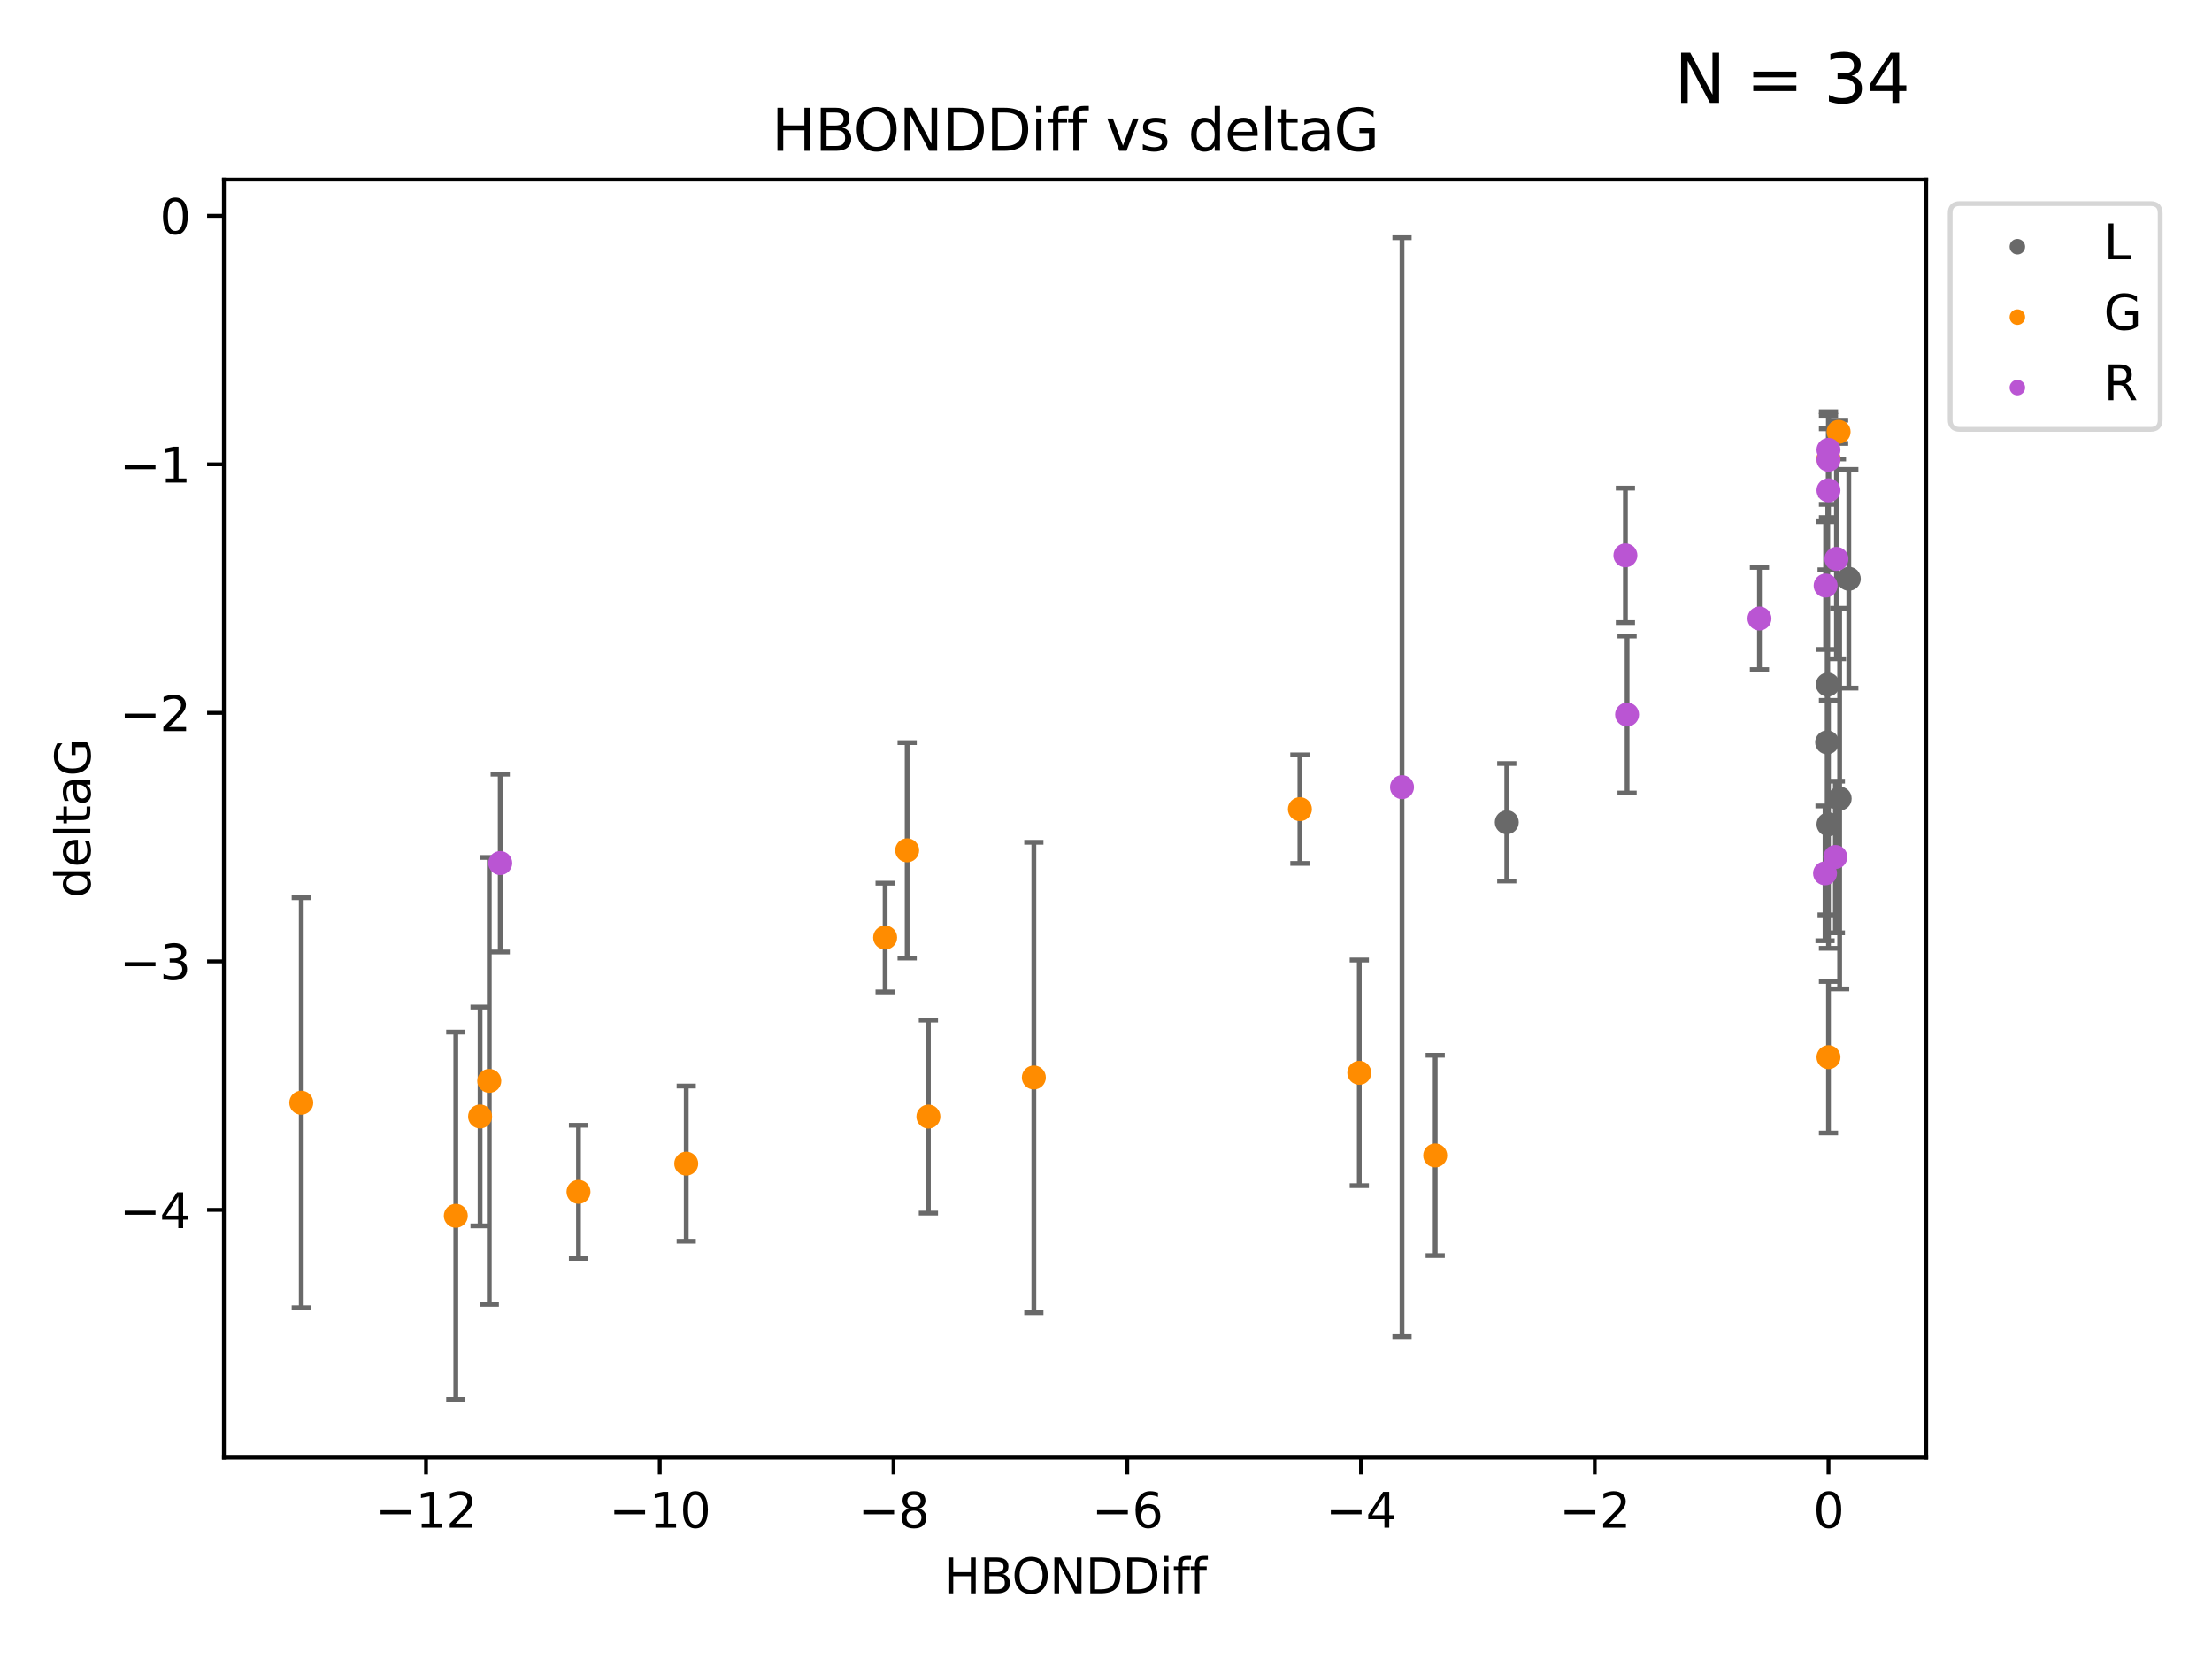 <?xml version="1.0" encoding="utf-8" standalone="no"?>
<!DOCTYPE svg PUBLIC "-//W3C//DTD SVG 1.1//EN"
  "http://www.w3.org/Graphics/SVG/1.1/DTD/svg11.dtd">
<svg xmlns:xlink="http://www.w3.org/1999/xlink" width="460.8pt" height="345.6pt" viewBox="0 0 460.8 345.6" xmlns="http://www.w3.org/2000/svg" version="1.1">
 <defs>
  <style type="text/css">*{stroke-linejoin: round; stroke-linecap: butt}</style>
 </defs>
 <g id="figure_1">
  <g id="patch_1">
   <path d="M 0 345.6 
L 460.8 345.6 
L 460.8 0 
L 0 0 
z
" style="fill: #ffffff"/>
  </g>
  <g id="axes_1">
   <g id="patch_2">
    <path d="M 46.64 303.64 
L 401.26 303.64 
L 401.26 37.411 
L 46.64 37.411 
z
" style="fill: #ffffff"/>
   </g>
   <g id="PathCollection_1">
    <defs>
     <path id="ma790dfc571" d="M 0 1.118 
C 0.297 1.118 0.581 1 0.791 0.791 
C 1 0.581 1.118 0.297 1.118 0 
C 1.118 -0.297 1 -0.581 0.791 -0.791 
C 0.581 -1 0.297 -1.118 0 -1.118 
C -0.297 -1.118 -0.581 -1 -0.791 -0.791 
C -1 -0.581 -1.118 -0.297 -1.118 0 
C -1.118 0.297 -1 0.581 -0.791 0.791 
C -0.581 1 -0.297 1.118 0 1.118 
z
" style="stroke: #696969"/>
    </defs>
    <g clip-path="url(#pe484b7ac40)">
     <use xlink:href="#ma790dfc571" x="313.89" y="171.295" style="fill: #696969; stroke: #696969"/>
     <use xlink:href="#ma790dfc571" x="383.235" y="166.355" style="fill: #696969; stroke: #696969"/>
     <use xlink:href="#ma790dfc571" x="380.627" y="154.643" style="fill: #696969; stroke: #696969"/>
     <use xlink:href="#ma790dfc571" x="385.141" y="120.568" style="fill: #696969; stroke: #696969"/>
     <use xlink:href="#ma790dfc571" x="380.907" y="171.721" style="fill: #696969; stroke: #696969"/>
     <use xlink:href="#ma790dfc571" x="380.756" y="142.601" style="fill: #696969; stroke: #696969"/>
    </g>
   </g>
   <g id="PathCollection_2">
    <defs>
     <path id="m0f2e7faecf" d="M 0 1.118 
C 0.297 1.118 0.581 1 0.791 0.791 
C 1 0.581 1.118 0.297 1.118 0 
C 1.118 -0.297 1 -0.581 0.791 -0.791 
C 0.581 -1 0.297 -1.118 0 -1.118 
C -0.297 -1.118 -0.581 -1 -0.791 -0.791 
C -1 -0.581 -1.118 -0.297 -1.118 0 
C -1.118 0.297 -1 0.581 -0.791 0.791 
C -0.581 1 -0.297 1.118 0 1.118 
z
" style="stroke: #ff8c00"/>
    </defs>
    <g clip-path="url(#pe484b7ac40)">
     <use xlink:href="#m0f2e7faecf" x="142.955" y="242.408" style="fill: #ff8c00; stroke: #ff8c00"/>
     <use xlink:href="#m0f2e7faecf" x="94.953" y="253.277" style="fill: #ff8c00; stroke: #ff8c00"/>
     <use xlink:href="#m0f2e7faecf" x="62.759" y="229.715" style="fill: #ff8c00; stroke: #ff8c00"/>
     <use xlink:href="#m0f2e7faecf" x="100.01" y="232.582" style="fill: #ff8c00; stroke: #ff8c00"/>
     <use xlink:href="#m0f2e7faecf" x="120.509" y="248.286" style="fill: #ff8c00; stroke: #ff8c00"/>
     <use xlink:href="#m0f2e7faecf" x="184.388" y="195.305" style="fill: #ff8c00; stroke: #ff8c00"/>
     <use xlink:href="#m0f2e7faecf" x="193.401" y="232.601" style="fill: #ff8c00; stroke: #ff8c00"/>
     <use xlink:href="#m0f2e7faecf" x="188.977" y="177.138" style="fill: #ff8c00; stroke: #ff8c00"/>
     <use xlink:href="#m0f2e7faecf" x="270.792" y="168.563" style="fill: #ff8c00; stroke: #ff8c00"/>
     <use xlink:href="#m0f2e7faecf" x="101.926" y="225.172" style="fill: #ff8c00; stroke: #ff8c00"/>
     <use xlink:href="#m0f2e7faecf" x="215.369" y="224.464" style="fill: #ff8c00; stroke: #ff8c00"/>
     <use xlink:href="#m0f2e7faecf" x="283.167" y="223.491" style="fill: #ff8c00; stroke: #ff8c00"/>
     <use xlink:href="#m0f2e7faecf" x="298.978" y="240.702" style="fill: #ff8c00; stroke: #ff8c00"/>
     <use xlink:href="#m0f2e7faecf" x="383.015" y="89.954" style="fill: #ff8c00; stroke: #ff8c00"/>
     <use xlink:href="#m0f2e7faecf" x="380.907" y="220.235" style="fill: #ff8c00; stroke: #ff8c00"/>
     <use xlink:href="#m0f2e7faecf" x="380.907" y="95.543" style="fill: #ff8c00; stroke: #ff8c00"/>
    </g>
   </g>
   <g id="PathCollection_3">
    <defs>
     <path id="m18fa4ec352" d="M 0 1.118 
C 0.297 1.118 0.581 1 0.791 0.791 
C 1 0.581 1.118 0.297 1.118 0 
C 1.118 -0.297 1 -0.581 0.791 -0.791 
C 0.581 -1 0.297 -1.118 0 -1.118 
C -0.297 -1.118 -0.581 -1 -0.791 -0.791 
C -1 -0.581 -1.118 -0.297 -1.118 0 
C -1.118 0.297 -1 0.581 -0.791 0.791 
C -0.581 1 -0.297 1.118 0 1.118 
z
" style="stroke: #ba55d3"/>
    </defs>
    <g clip-path="url(#pe484b7ac40)">
     <use xlink:href="#m18fa4ec352" x="104.207" y="179.791" style="fill: #ba55d3; stroke: #ba55d3"/>
     <use xlink:href="#m18fa4ec352" x="292.064" y="163.978" style="fill: #ba55d3; stroke: #ba55d3"/>
     <use xlink:href="#m18fa4ec352" x="366.528" y="128.839" style="fill: #ba55d3; stroke: #ba55d3"/>
     <use xlink:href="#m18fa4ec352" x="382.565" y="116.425" style="fill: #ba55d3; stroke: #ba55d3"/>
     <use xlink:href="#m18fa4ec352" x="380.311" y="121.982" style="fill: #ba55d3; stroke: #ba55d3"/>
     <use xlink:href="#m18fa4ec352" x="338.6" y="115.69" style="fill: #ba55d3; stroke: #ba55d3"/>
     <use xlink:href="#m18fa4ec352" x="382.339" y="178.529" style="fill: #ba55d3; stroke: #ba55d3"/>
     <use xlink:href="#m18fa4ec352" x="380.907" y="102.146" style="fill: #ba55d3; stroke: #ba55d3"/>
     <use xlink:href="#m18fa4ec352" x="380.907" y="95.785" style="fill: #ba55d3; stroke: #ba55d3"/>
     <use xlink:href="#m18fa4ec352" x="338.95" y="148.851" style="fill: #ba55d3; stroke: #ba55d3"/>
     <use xlink:href="#m18fa4ec352" x="380.189" y="181.934" style="fill: #ba55d3; stroke: #ba55d3"/>
     <use xlink:href="#m18fa4ec352" x="380.907" y="93.721" style="fill: #ba55d3; stroke: #ba55d3"/>
    </g>
   </g>
   <g id="matplotlib.axis_1">
    <g id="xtick_1">
     <g id="line2d_1">
      <defs>
       <path id="me1445db14c" d="M 0 0 
L 0 3.5 
" style="stroke: #000000; stroke-width: 0.8"/>
      </defs>
      <g>
       <use xlink:href="#me1445db14c" x="88.747" y="303.64" style="stroke: #000000; stroke-width: 0.8"/>
      </g>
     </g>
     <g id="text_1">
      <!-- −12 -->
      <g transform="translate(78.194 318.238)scale(0.1 -0.1)">
       <defs>
        <path id="DejaVuSans-2212" d="M 678 2272 
L 4684 2272 
L 4684 1741 
L 678 1741 
L 678 2272 
z
" transform="scale(0.016)"/>
        <path id="DejaVuSans-31" d="M 794 531 
L 1825 531 
L 1825 4091 
L 703 3866 
L 703 4441 
L 1819 4666 
L 2450 4666 
L 2450 531 
L 3481 531 
L 3481 0 
L 794 0 
L 794 531 
z
" transform="scale(0.016)"/>
        <path id="DejaVuSans-32" d="M 1228 531 
L 3431 531 
L 3431 0 
L 469 0 
L 469 531 
Q 828 903 1448 1529 
Q 2069 2156 2228 2338 
Q 2531 2678 2651 2914 
Q 2772 3150 2772 3378 
Q 2772 3750 2511 3984 
Q 2250 4219 1831 4219 
Q 1534 4219 1204 4116 
Q 875 4013 500 3803 
L 500 4441 
Q 881 4594 1212 4672 
Q 1544 4750 1819 4750 
Q 2544 4750 2975 4387 
Q 3406 4025 3406 3419 
Q 3406 3131 3298 2873 
Q 3191 2616 2906 2266 
Q 2828 2175 2409 1742 
Q 1991 1309 1228 531 
z
" transform="scale(0.016)"/>
       </defs>
       <use xlink:href="#DejaVuSans-2212"/>
       <use xlink:href="#DejaVuSans-31" x="83.789"/>
       <use xlink:href="#DejaVuSans-32" x="147.412"/>
      </g>
     </g>
    </g>
    <g id="xtick_2">
     <g id="line2d_2">
      <g>
       <use xlink:href="#me1445db14c" x="137.44" y="303.64" style="stroke: #000000; stroke-width: 0.8"/>
      </g>
     </g>
     <g id="text_2">
      <!-- −10 -->
      <g transform="translate(126.888 318.238)scale(0.1 -0.1)">
       <defs>
        <path id="DejaVuSans-30" d="M 2034 4250 
Q 1547 4250 1301 3770 
Q 1056 3291 1056 2328 
Q 1056 1369 1301 889 
Q 1547 409 2034 409 
Q 2525 409 2770 889 
Q 3016 1369 3016 2328 
Q 3016 3291 2770 3770 
Q 2525 4250 2034 4250 
z
M 2034 4750 
Q 2819 4750 3233 4129 
Q 3647 3509 3647 2328 
Q 3647 1150 3233 529 
Q 2819 -91 2034 -91 
Q 1250 -91 836 529 
Q 422 1150 422 2328 
Q 422 3509 836 4129 
Q 1250 4750 2034 4750 
z
" transform="scale(0.016)"/>
       </defs>
       <use xlink:href="#DejaVuSans-2212"/>
       <use xlink:href="#DejaVuSans-31" x="83.789"/>
       <use xlink:href="#DejaVuSans-30" x="147.412"/>
      </g>
     </g>
    </g>
    <g id="xtick_3">
     <g id="line2d_3">
      <g>
       <use xlink:href="#me1445db14c" x="186.134" y="303.64" style="stroke: #000000; stroke-width: 0.8"/>
      </g>
     </g>
     <g id="text_3">
      <!-- −8 -->
      <g transform="translate(178.762 318.238)scale(0.1 -0.1)">
       <defs>
        <path id="DejaVuSans-38" d="M 2034 2216 
Q 1584 2216 1326 1975 
Q 1069 1734 1069 1313 
Q 1069 891 1326 650 
Q 1584 409 2034 409 
Q 2484 409 2743 651 
Q 3003 894 3003 1313 
Q 3003 1734 2745 1975 
Q 2488 2216 2034 2216 
z
M 1403 2484 
Q 997 2584 770 2862 
Q 544 3141 544 3541 
Q 544 4100 942 4425 
Q 1341 4750 2034 4750 
Q 2731 4750 3128 4425 
Q 3525 4100 3525 3541 
Q 3525 3141 3298 2862 
Q 3072 2584 2669 2484 
Q 3125 2378 3379 2068 
Q 3634 1759 3634 1313 
Q 3634 634 3220 271 
Q 2806 -91 2034 -91 
Q 1263 -91 848 271 
Q 434 634 434 1313 
Q 434 1759 690 2068 
Q 947 2378 1403 2484 
z
M 1172 3481 
Q 1172 3119 1398 2916 
Q 1625 2713 2034 2713 
Q 2441 2713 2670 2916 
Q 2900 3119 2900 3481 
Q 2900 3844 2670 4047 
Q 2441 4250 2034 4250 
Q 1625 4250 1398 4047 
Q 1172 3844 1172 3481 
z
" transform="scale(0.016)"/>
       </defs>
       <use xlink:href="#DejaVuSans-2212"/>
       <use xlink:href="#DejaVuSans-38" x="83.789"/>
      </g>
     </g>
    </g>
    <g id="xtick_4">
     <g id="line2d_4">
      <g>
       <use xlink:href="#me1445db14c" x="234.827" y="303.64" style="stroke: #000000; stroke-width: 0.8"/>
      </g>
     </g>
     <g id="text_4">
      <!-- −6 -->
      <g transform="translate(227.456 318.238)scale(0.1 -0.1)">
       <defs>
        <path id="DejaVuSans-36" d="M 2113 2584 
Q 1688 2584 1439 2293 
Q 1191 2003 1191 1497 
Q 1191 994 1439 701 
Q 1688 409 2113 409 
Q 2538 409 2786 701 
Q 3034 994 3034 1497 
Q 3034 2003 2786 2293 
Q 2538 2584 2113 2584 
z
M 3366 4563 
L 3366 3988 
Q 3128 4100 2886 4159 
Q 2644 4219 2406 4219 
Q 1781 4219 1451 3797 
Q 1122 3375 1075 2522 
Q 1259 2794 1537 2939 
Q 1816 3084 2150 3084 
Q 2853 3084 3261 2657 
Q 3669 2231 3669 1497 
Q 3669 778 3244 343 
Q 2819 -91 2113 -91 
Q 1303 -91 875 529 
Q 447 1150 447 2328 
Q 447 3434 972 4092 
Q 1497 4750 2381 4750 
Q 2619 4750 2861 4703 
Q 3103 4656 3366 4563 
z
" transform="scale(0.016)"/>
       </defs>
       <use xlink:href="#DejaVuSans-2212"/>
       <use xlink:href="#DejaVuSans-36" x="83.789"/>
      </g>
     </g>
    </g>
    <g id="xtick_5">
     <g id="line2d_5">
      <g>
       <use xlink:href="#me1445db14c" x="283.52" y="303.64" style="stroke: #000000; stroke-width: 0.8"/>
      </g>
     </g>
     <g id="text_5">
      <!-- −4 -->
      <g transform="translate(276.149 318.238)scale(0.1 -0.1)">
       <defs>
        <path id="DejaVuSans-34" d="M 2419 4116 
L 825 1625 
L 2419 1625 
L 2419 4116 
z
M 2253 4666 
L 3047 4666 
L 3047 1625 
L 3713 1625 
L 3713 1100 
L 3047 1100 
L 3047 0 
L 2419 0 
L 2419 1100 
L 313 1100 
L 313 1709 
L 2253 4666 
z
" transform="scale(0.016)"/>
       </defs>
       <use xlink:href="#DejaVuSans-2212"/>
       <use xlink:href="#DejaVuSans-34" x="83.789"/>
      </g>
     </g>
    </g>
    <g id="xtick_6">
     <g id="line2d_6">
      <g>
       <use xlink:href="#me1445db14c" x="332.214" y="303.64" style="stroke: #000000; stroke-width: 0.8"/>
      </g>
     </g>
     <g id="text_6">
      <!-- −2 -->
      <g transform="translate(324.843 318.238)scale(0.1 -0.1)">
       <use xlink:href="#DejaVuSans-2212"/>
       <use xlink:href="#DejaVuSans-32" x="83.789"/>
      </g>
     </g>
    </g>
    <g id="xtick_7">
     <g id="line2d_7">
      <g>
       <use xlink:href="#me1445db14c" x="380.907" y="303.64" style="stroke: #000000; stroke-width: 0.8"/>
      </g>
     </g>
     <g id="text_7">
      <!-- 0 -->
      <g transform="translate(377.726 318.238)scale(0.1 -0.1)">
       <use xlink:href="#DejaVuSans-30"/>
      </g>
     </g>
    </g>
    <g id="text_8">
     <!-- HBONDDiff -->
     <g transform="translate(196.561 331.917)scale(0.1 -0.1)">
      <defs>
       <path id="DejaVuSans-48" d="M 628 4666 
L 1259 4666 
L 1259 2753 
L 3553 2753 
L 3553 4666 
L 4184 4666 
L 4184 0 
L 3553 0 
L 3553 2222 
L 1259 2222 
L 1259 0 
L 628 0 
L 628 4666 
z
" transform="scale(0.016)"/>
       <path id="DejaVuSans-42" d="M 1259 2228 
L 1259 519 
L 2272 519 
Q 2781 519 3026 730 
Q 3272 941 3272 1375 
Q 3272 1813 3026 2020 
Q 2781 2228 2272 2228 
L 1259 2228 
z
M 1259 4147 
L 1259 2741 
L 2194 2741 
Q 2656 2741 2882 2914 
Q 3109 3088 3109 3444 
Q 3109 3797 2882 3972 
Q 2656 4147 2194 4147 
L 1259 4147 
z
M 628 4666 
L 2241 4666 
Q 2963 4666 3353 4366 
Q 3744 4066 3744 3513 
Q 3744 3084 3544 2831 
Q 3344 2578 2956 2516 
Q 3422 2416 3680 2098 
Q 3938 1781 3938 1306 
Q 3938 681 3513 340 
Q 3088 0 2303 0 
L 628 0 
L 628 4666 
z
" transform="scale(0.016)"/>
       <path id="DejaVuSans-4f" d="M 2522 4238 
Q 1834 4238 1429 3725 
Q 1025 3213 1025 2328 
Q 1025 1447 1429 934 
Q 1834 422 2522 422 
Q 3209 422 3611 934 
Q 4013 1447 4013 2328 
Q 4013 3213 3611 3725 
Q 3209 4238 2522 4238 
z
M 2522 4750 
Q 3503 4750 4090 4092 
Q 4678 3434 4678 2328 
Q 4678 1225 4090 567 
Q 3503 -91 2522 -91 
Q 1538 -91 948 565 
Q 359 1222 359 2328 
Q 359 3434 948 4092 
Q 1538 4750 2522 4750 
z
" transform="scale(0.016)"/>
       <path id="DejaVuSans-4e" d="M 628 4666 
L 1478 4666 
L 3547 763 
L 3547 4666 
L 4159 4666 
L 4159 0 
L 3309 0 
L 1241 3903 
L 1241 0 
L 628 0 
L 628 4666 
z
" transform="scale(0.016)"/>
       <path id="DejaVuSans-44" d="M 1259 4147 
L 1259 519 
L 2022 519 
Q 2988 519 3436 956 
Q 3884 1394 3884 2338 
Q 3884 3275 3436 3711 
Q 2988 4147 2022 4147 
L 1259 4147 
z
M 628 4666 
L 1925 4666 
Q 3281 4666 3915 4102 
Q 4550 3538 4550 2338 
Q 4550 1131 3912 565 
Q 3275 0 1925 0 
L 628 0 
L 628 4666 
z
" transform="scale(0.016)"/>
       <path id="DejaVuSans-69" d="M 603 3500 
L 1178 3500 
L 1178 0 
L 603 0 
L 603 3500 
z
M 603 4863 
L 1178 4863 
L 1178 4134 
L 603 4134 
L 603 4863 
z
" transform="scale(0.016)"/>
       <path id="DejaVuSans-66" d="M 2375 4863 
L 2375 4384 
L 1825 4384 
Q 1516 4384 1395 4259 
Q 1275 4134 1275 3809 
L 1275 3500 
L 2222 3500 
L 2222 3053 
L 1275 3053 
L 1275 0 
L 697 0 
L 697 3053 
L 147 3053 
L 147 3500 
L 697 3500 
L 697 3744 
Q 697 4328 969 4595 
Q 1241 4863 1831 4863 
L 2375 4863 
z
" transform="scale(0.016)"/>
      </defs>
      <use xlink:href="#DejaVuSans-48"/>
      <use xlink:href="#DejaVuSans-42" x="75.195"/>
      <use xlink:href="#DejaVuSans-4f" x="142.049"/>
      <use xlink:href="#DejaVuSans-4e" x="220.76"/>
      <use xlink:href="#DejaVuSans-44" x="295.564"/>
      <use xlink:href="#DejaVuSans-44" x="372.566"/>
      <use xlink:href="#DejaVuSans-69" x="449.568"/>
      <use xlink:href="#DejaVuSans-66" x="477.352"/>
      <use xlink:href="#DejaVuSans-66" x="512.557"/>
     </g>
    </g>
   </g>
   <g id="matplotlib.axis_2">
    <g id="ytick_1">
     <g id="line2d_8">
      <defs>
       <path id="mcf81c59427" d="M 0 0 
L -3.5 0 
" style="stroke: #000000; stroke-width: 0.8"/>
      </defs>
      <g>
       <use xlink:href="#mcf81c59427" x="46.64" y="252.039" style="stroke: #000000; stroke-width: 0.8"/>
      </g>
     </g>
     <g id="text_9">
      <!-- −4 -->
      <g transform="translate(24.898 255.839)scale(0.1 -0.1)">
       <use xlink:href="#DejaVuSans-2212"/>
       <use xlink:href="#DejaVuSans-34" x="83.789"/>
      </g>
     </g>
    </g>
    <g id="ytick_2">
     <g id="line2d_9">
      <g>
       <use xlink:href="#mcf81c59427" x="46.64" y="200.27" style="stroke: #000000; stroke-width: 0.8"/>
      </g>
     </g>
     <g id="text_10">
      <!-- −3 -->
      <g transform="translate(24.898 204.069)scale(0.1 -0.1)">
       <defs>
        <path id="DejaVuSans-33" d="M 2597 2516 
Q 3050 2419 3304 2112 
Q 3559 1806 3559 1356 
Q 3559 666 3084 287 
Q 2609 -91 1734 -91 
Q 1441 -91 1130 -33 
Q 819 25 488 141 
L 488 750 
Q 750 597 1062 519 
Q 1375 441 1716 441 
Q 2309 441 2620 675 
Q 2931 909 2931 1356 
Q 2931 1769 2642 2001 
Q 2353 2234 1838 2234 
L 1294 2234 
L 1294 2753 
L 1863 2753 
Q 2328 2753 2575 2939 
Q 2822 3125 2822 3475 
Q 2822 3834 2567 4026 
Q 2313 4219 1838 4219 
Q 1578 4219 1281 4162 
Q 984 4106 628 3988 
L 628 4550 
Q 988 4650 1302 4700 
Q 1616 4750 1894 4750 
Q 2613 4750 3031 4423 
Q 3450 4097 3450 3541 
Q 3450 3153 3228 2886 
Q 3006 2619 2597 2516 
z
" transform="scale(0.016)"/>
       </defs>
       <use xlink:href="#DejaVuSans-2212"/>
       <use xlink:href="#DejaVuSans-33" x="83.789"/>
      </g>
     </g>
    </g>
    <g id="ytick_3">
     <g id="line2d_10">
      <g>
       <use xlink:href="#mcf81c59427" x="46.64" y="148.501" style="stroke: #000000; stroke-width: 0.8"/>
      </g>
     </g>
     <g id="text_11">
      <!-- −2 -->
      <g transform="translate(24.898 152.3)scale(0.1 -0.1)">
       <use xlink:href="#DejaVuSans-2212"/>
       <use xlink:href="#DejaVuSans-32" x="83.789"/>
      </g>
     </g>
    </g>
    <g id="ytick_4">
     <g id="line2d_11">
      <g>
       <use xlink:href="#mcf81c59427" x="46.64" y="96.732" style="stroke: #000000; stroke-width: 0.8"/>
      </g>
     </g>
     <g id="text_12">
      <!-- −1 -->
      <g transform="translate(24.898 100.531)scale(0.1 -0.1)">
       <use xlink:href="#DejaVuSans-2212"/>
       <use xlink:href="#DejaVuSans-31" x="83.789"/>
      </g>
     </g>
    </g>
    <g id="ytick_5">
     <g id="line2d_12">
      <g>
       <use xlink:href="#mcf81c59427" x="46.64" y="44.962" style="stroke: #000000; stroke-width: 0.8"/>
      </g>
     </g>
     <g id="text_13">
      <!-- 0 -->
      <g transform="translate(33.278 48.762)scale(0.1 -0.1)">
       <use xlink:href="#DejaVuSans-30"/>
      </g>
     </g>
    </g>
    <g id="text_14">
     <!-- deltaG -->
     <g transform="translate(18.818 187.064)rotate(-90)scale(0.1 -0.1)">
      <defs>
       <path id="DejaVuSans-64" d="M 2906 2969 
L 2906 4863 
L 3481 4863 
L 3481 0 
L 2906 0 
L 2906 525 
Q 2725 213 2448 61 
Q 2172 -91 1784 -91 
Q 1150 -91 751 415 
Q 353 922 353 1747 
Q 353 2572 751 3078 
Q 1150 3584 1784 3584 
Q 2172 3584 2448 3432 
Q 2725 3281 2906 2969 
z
M 947 1747 
Q 947 1113 1208 752 
Q 1469 391 1925 391 
Q 2381 391 2643 752 
Q 2906 1113 2906 1747 
Q 2906 2381 2643 2742 
Q 2381 3103 1925 3103 
Q 1469 3103 1208 2742 
Q 947 2381 947 1747 
z
" transform="scale(0.016)"/>
       <path id="DejaVuSans-65" d="M 3597 1894 
L 3597 1613 
L 953 1613 
Q 991 1019 1311 708 
Q 1631 397 2203 397 
Q 2534 397 2845 478 
Q 3156 559 3463 722 
L 3463 178 
Q 3153 47 2828 -22 
Q 2503 -91 2169 -91 
Q 1331 -91 842 396 
Q 353 884 353 1716 
Q 353 2575 817 3079 
Q 1281 3584 2069 3584 
Q 2775 3584 3186 3129 
Q 3597 2675 3597 1894 
z
M 3022 2063 
Q 3016 2534 2758 2815 
Q 2500 3097 2075 3097 
Q 1594 3097 1305 2825 
Q 1016 2553 972 2059 
L 3022 2063 
z
" transform="scale(0.016)"/>
       <path id="DejaVuSans-6c" d="M 603 4863 
L 1178 4863 
L 1178 0 
L 603 0 
L 603 4863 
z
" transform="scale(0.016)"/>
       <path id="DejaVuSans-74" d="M 1172 4494 
L 1172 3500 
L 2356 3500 
L 2356 3053 
L 1172 3053 
L 1172 1153 
Q 1172 725 1289 603 
Q 1406 481 1766 481 
L 2356 481 
L 2356 0 
L 1766 0 
Q 1100 0 847 248 
Q 594 497 594 1153 
L 594 3053 
L 172 3053 
L 172 3500 
L 594 3500 
L 594 4494 
L 1172 4494 
z
" transform="scale(0.016)"/>
       <path id="DejaVuSans-61" d="M 2194 1759 
Q 1497 1759 1228 1600 
Q 959 1441 959 1056 
Q 959 750 1161 570 
Q 1363 391 1709 391 
Q 2188 391 2477 730 
Q 2766 1069 2766 1631 
L 2766 1759 
L 2194 1759 
z
M 3341 1997 
L 3341 0 
L 2766 0 
L 2766 531 
Q 2569 213 2275 61 
Q 1981 -91 1556 -91 
Q 1019 -91 701 211 
Q 384 513 384 1019 
Q 384 1609 779 1909 
Q 1175 2209 1959 2209 
L 2766 2209 
L 2766 2266 
Q 2766 2663 2505 2880 
Q 2244 3097 1772 3097 
Q 1472 3097 1187 3025 
Q 903 2953 641 2809 
L 641 3341 
Q 956 3463 1253 3523 
Q 1550 3584 1831 3584 
Q 2591 3584 2966 3190 
Q 3341 2797 3341 1997 
z
" transform="scale(0.016)"/>
       <path id="DejaVuSans-47" d="M 3809 666 
L 3809 1919 
L 2778 1919 
L 2778 2438 
L 4434 2438 
L 4434 434 
Q 4069 175 3628 42 
Q 3188 -91 2688 -91 
Q 1594 -91 976 548 
Q 359 1188 359 2328 
Q 359 3472 976 4111 
Q 1594 4750 2688 4750 
Q 3144 4750 3555 4637 
Q 3966 4525 4313 4306 
L 4313 3634 
Q 3963 3931 3569 4081 
Q 3175 4231 2741 4231 
Q 1884 4231 1454 3753 
Q 1025 3275 1025 2328 
Q 1025 1384 1454 906 
Q 1884 428 2741 428 
Q 3075 428 3337 486 
Q 3600 544 3809 666 
z
" transform="scale(0.016)"/>
      </defs>
      <use xlink:href="#DejaVuSans-64"/>
      <use xlink:href="#DejaVuSans-65" x="63.477"/>
      <use xlink:href="#DejaVuSans-6c" x="125"/>
      <use xlink:href="#DejaVuSans-74" x="152.783"/>
      <use xlink:href="#DejaVuSans-61" x="191.992"/>
      <use xlink:href="#DejaVuSans-47" x="253.271"/>
     </g>
    </g>
   </g>
   <g id="LineCollection_1">
    <path d="M 313.89 183.524 
L 313.89 159.065 
" clip-path="url(#pe484b7ac40)" style="fill: none; stroke: #696969"/>
    <path d="M 383.235 206.006 
L 383.235 126.704 
" clip-path="url(#pe484b7ac40)" style="fill: none; stroke: #696969"/>
    <path d="M 380.627 190.591 
L 380.627 118.695 
" clip-path="url(#pe484b7ac40)" style="fill: none; stroke: #696969"/>
    <path d="M 385.141 143.338 
L 385.141 97.797 
" clip-path="url(#pe484b7ac40)" style="fill: none; stroke: #696969"/>
    <path d="M 380.907 197.544 
L 380.907 145.898 
" clip-path="url(#pe484b7ac40)" style="fill: none; stroke: #696969"/>
    <path d="M 380.756 182.081 
L 380.756 103.122 
" clip-path="url(#pe484b7ac40)" style="fill: none; stroke: #696969"/>
   </g>
   <g id="line2d_13">
    <defs>
     <path id="m2c5ba103e9" d="M 2 0 
L -2 -0 
" style="stroke: #696969"/>
    </defs>
    <g clip-path="url(#pe484b7ac40)">
     <use xlink:href="#m2c5ba103e9" x="313.89" y="183.524" style="fill: #696969; stroke: #696969"/>
     <use xlink:href="#m2c5ba103e9" x="383.235" y="206.006" style="fill: #696969; stroke: #696969"/>
     <use xlink:href="#m2c5ba103e9" x="380.627" y="190.591" style="fill: #696969; stroke: #696969"/>
     <use xlink:href="#m2c5ba103e9" x="385.141" y="143.338" style="fill: #696969; stroke: #696969"/>
     <use xlink:href="#m2c5ba103e9" x="380.907" y="197.544" style="fill: #696969; stroke: #696969"/>
     <use xlink:href="#m2c5ba103e9" x="380.756" y="182.081" style="fill: #696969; stroke: #696969"/>
    </g>
   </g>
   <g id="line2d_14">
    <g clip-path="url(#pe484b7ac40)">
     <use xlink:href="#m2c5ba103e9" x="313.89" y="159.065" style="fill: #696969; stroke: #696969"/>
     <use xlink:href="#m2c5ba103e9" x="383.235" y="126.704" style="fill: #696969; stroke: #696969"/>
     <use xlink:href="#m2c5ba103e9" x="380.627" y="118.695" style="fill: #696969; stroke: #696969"/>
     <use xlink:href="#m2c5ba103e9" x="385.141" y="97.797" style="fill: #696969; stroke: #696969"/>
     <use xlink:href="#m2c5ba103e9" x="380.907" y="145.898" style="fill: #696969; stroke: #696969"/>
     <use xlink:href="#m2c5ba103e9" x="380.756" y="103.122" style="fill: #696969; stroke: #696969"/>
    </g>
   </g>
   <g id="LineCollection_2">
    <path d="M 142.955 258.571 
L 142.955 226.245 
" clip-path="url(#pe484b7ac40)" style="fill: none; stroke: #696969"/>
    <path d="M 94.953 291.539 
L 94.953 215.016 
" clip-path="url(#pe484b7ac40)" style="fill: none; stroke: #696969"/>
    <path d="M 62.759 272.433 
L 62.759 186.997 
" clip-path="url(#pe484b7ac40)" style="fill: none; stroke: #696969"/>
    <path d="M 100.01 255.374 
L 100.01 209.79 
" clip-path="url(#pe484b7ac40)" style="fill: none; stroke: #696969"/>
    <path d="M 120.509 262.16 
L 120.509 234.411 
" clip-path="url(#pe484b7ac40)" style="fill: none; stroke: #696969"/>
    <path d="M 184.388 206.628 
L 184.388 183.982 
" clip-path="url(#pe484b7ac40)" style="fill: none; stroke: #696969"/>
    <path d="M 193.401 252.705 
L 193.401 212.497 
" clip-path="url(#pe484b7ac40)" style="fill: none; stroke: #696969"/>
    <path d="M 188.977 199.574 
L 188.977 154.702 
" clip-path="url(#pe484b7ac40)" style="fill: none; stroke: #696969"/>
    <path d="M 270.792 179.865 
L 270.792 157.261 
" clip-path="url(#pe484b7ac40)" style="fill: none; stroke: #696969"/>
    <path d="M 101.926 271.717 
L 101.926 178.627 
" clip-path="url(#pe484b7ac40)" style="fill: none; stroke: #696969"/>
    <path d="M 215.369 273.459 
L 215.369 175.47 
" clip-path="url(#pe484b7ac40)" style="fill: none; stroke: #696969"/>
    <path d="M 283.167 246.995 
L 283.167 199.988 
" clip-path="url(#pe484b7ac40)" style="fill: none; stroke: #696969"/>
    <path d="M 298.978 261.565 
L 298.978 219.838 
" clip-path="url(#pe484b7ac40)" style="fill: none; stroke: #696969"/>
    <path d="M 383.015 92.372 
L 383.015 87.537 
" clip-path="url(#pe484b7ac40)" style="fill: none; stroke: #696969"/>
    <path d="M 380.907 236.023 
L 380.907 204.447 
" clip-path="url(#pe484b7ac40)" style="fill: none; stroke: #696969"/>
    <path d="M 380.907 101.758 
L 380.907 89.327 
" clip-path="url(#pe484b7ac40)" style="fill: none; stroke: #696969"/>
   </g>
   <g id="line2d_15">
    <g clip-path="url(#pe484b7ac40)">
     <use xlink:href="#m2c5ba103e9" x="142.955" y="258.571" style="fill: #696969; stroke: #696969"/>
     <use xlink:href="#m2c5ba103e9" x="94.953" y="291.539" style="fill: #696969; stroke: #696969"/>
     <use xlink:href="#m2c5ba103e9" x="62.759" y="272.433" style="fill: #696969; stroke: #696969"/>
     <use xlink:href="#m2c5ba103e9" x="100.01" y="255.374" style="fill: #696969; stroke: #696969"/>
     <use xlink:href="#m2c5ba103e9" x="120.509" y="262.16" style="fill: #696969; stroke: #696969"/>
     <use xlink:href="#m2c5ba103e9" x="184.388" y="206.628" style="fill: #696969; stroke: #696969"/>
     <use xlink:href="#m2c5ba103e9" x="193.401" y="252.705" style="fill: #696969; stroke: #696969"/>
     <use xlink:href="#m2c5ba103e9" x="188.977" y="199.574" style="fill: #696969; stroke: #696969"/>
     <use xlink:href="#m2c5ba103e9" x="270.792" y="179.865" style="fill: #696969; stroke: #696969"/>
     <use xlink:href="#m2c5ba103e9" x="101.926" y="271.717" style="fill: #696969; stroke: #696969"/>
     <use xlink:href="#m2c5ba103e9" x="215.369" y="273.459" style="fill: #696969; stroke: #696969"/>
     <use xlink:href="#m2c5ba103e9" x="283.167" y="246.995" style="fill: #696969; stroke: #696969"/>
     <use xlink:href="#m2c5ba103e9" x="298.978" y="261.565" style="fill: #696969; stroke: #696969"/>
     <use xlink:href="#m2c5ba103e9" x="383.015" y="92.372" style="fill: #696969; stroke: #696969"/>
     <use xlink:href="#m2c5ba103e9" x="380.907" y="236.023" style="fill: #696969; stroke: #696969"/>
     <use xlink:href="#m2c5ba103e9" x="380.907" y="101.758" style="fill: #696969; stroke: #696969"/>
    </g>
   </g>
   <g id="line2d_16">
    <g clip-path="url(#pe484b7ac40)">
     <use xlink:href="#m2c5ba103e9" x="142.955" y="226.245" style="fill: #696969; stroke: #696969"/>
     <use xlink:href="#m2c5ba103e9" x="94.953" y="215.016" style="fill: #696969; stroke: #696969"/>
     <use xlink:href="#m2c5ba103e9" x="62.759" y="186.997" style="fill: #696969; stroke: #696969"/>
     <use xlink:href="#m2c5ba103e9" x="100.01" y="209.79" style="fill: #696969; stroke: #696969"/>
     <use xlink:href="#m2c5ba103e9" x="120.509" y="234.411" style="fill: #696969; stroke: #696969"/>
     <use xlink:href="#m2c5ba103e9" x="184.388" y="183.982" style="fill: #696969; stroke: #696969"/>
     <use xlink:href="#m2c5ba103e9" x="193.401" y="212.497" style="fill: #696969; stroke: #696969"/>
     <use xlink:href="#m2c5ba103e9" x="188.977" y="154.702" style="fill: #696969; stroke: #696969"/>
     <use xlink:href="#m2c5ba103e9" x="270.792" y="157.261" style="fill: #696969; stroke: #696969"/>
     <use xlink:href="#m2c5ba103e9" x="101.926" y="178.627" style="fill: #696969; stroke: #696969"/>
     <use xlink:href="#m2c5ba103e9" x="215.369" y="175.47" style="fill: #696969; stroke: #696969"/>
     <use xlink:href="#m2c5ba103e9" x="283.167" y="199.988" style="fill: #696969; stroke: #696969"/>
     <use xlink:href="#m2c5ba103e9" x="298.978" y="219.838" style="fill: #696969; stroke: #696969"/>
     <use xlink:href="#m2c5ba103e9" x="383.015" y="87.537" style="fill: #696969; stroke: #696969"/>
     <use xlink:href="#m2c5ba103e9" x="380.907" y="204.447" style="fill: #696969; stroke: #696969"/>
     <use xlink:href="#m2c5ba103e9" x="380.907" y="89.327" style="fill: #696969; stroke: #696969"/>
    </g>
   </g>
   <g id="LineCollection_3">
    <path d="M 104.207 198.308 
L 104.207 161.273 
" clip-path="url(#pe484b7ac40)" style="fill: none; stroke: #696969"/>
    <path d="M 292.064 278.443 
L 292.064 49.513 
" clip-path="url(#pe484b7ac40)" style="fill: none; stroke: #696969"/>
    <path d="M 366.528 139.485 
L 366.528 118.194 
" clip-path="url(#pe484b7ac40)" style="fill: none; stroke: #696969"/>
    <path d="M 382.565 137.238 
L 382.565 95.611 
" clip-path="url(#pe484b7ac40)" style="fill: none; stroke: #696969"/>
    <path d="M 380.311 135.291 
L 380.311 108.672 
" clip-path="url(#pe484b7ac40)" style="fill: none; stroke: #696969"/>
    <path d="M 338.6 129.696 
L 338.6 101.685 
" clip-path="url(#pe484b7ac40)" style="fill: none; stroke: #696969"/>
    <path d="M 382.339 194.325 
L 382.339 162.734 
" clip-path="url(#pe484b7ac40)" style="fill: none; stroke: #696969"/>
    <path d="M 380.907 107.81 
L 380.907 96.482 
" clip-path="url(#pe484b7ac40)" style="fill: none; stroke: #696969"/>
    <path d="M 380.907 105.064 
L 380.907 86.506 
" clip-path="url(#pe484b7ac40)" style="fill: none; stroke: #696969"/>
    <path d="M 338.95 165.21 
L 338.95 132.491 
" clip-path="url(#pe484b7ac40)" style="fill: none; stroke: #696969"/>
    <path d="M 380.189 195.972 
L 380.189 167.896 
" clip-path="url(#pe484b7ac40)" style="fill: none; stroke: #696969"/>
    <path d="M 380.907 101.671 
L 380.907 85.771 
" clip-path="url(#pe484b7ac40)" style="fill: none; stroke: #696969"/>
   </g>
   <g id="line2d_17">
    <g clip-path="url(#pe484b7ac40)">
     <use xlink:href="#m2c5ba103e9" x="104.207" y="198.308" style="fill: #696969; stroke: #696969"/>
     <use xlink:href="#m2c5ba103e9" x="292.064" y="278.443" style="fill: #696969; stroke: #696969"/>
     <use xlink:href="#m2c5ba103e9" x="366.528" y="139.485" style="fill: #696969; stroke: #696969"/>
     <use xlink:href="#m2c5ba103e9" x="382.565" y="137.238" style="fill: #696969; stroke: #696969"/>
     <use xlink:href="#m2c5ba103e9" x="380.311" y="135.291" style="fill: #696969; stroke: #696969"/>
     <use xlink:href="#m2c5ba103e9" x="338.6" y="129.696" style="fill: #696969; stroke: #696969"/>
     <use xlink:href="#m2c5ba103e9" x="382.339" y="194.325" style="fill: #696969; stroke: #696969"/>
     <use xlink:href="#m2c5ba103e9" x="380.907" y="107.81" style="fill: #696969; stroke: #696969"/>
     <use xlink:href="#m2c5ba103e9" x="380.907" y="105.064" style="fill: #696969; stroke: #696969"/>
     <use xlink:href="#m2c5ba103e9" x="338.95" y="165.21" style="fill: #696969; stroke: #696969"/>
     <use xlink:href="#m2c5ba103e9" x="380.189" y="195.972" style="fill: #696969; stroke: #696969"/>
     <use xlink:href="#m2c5ba103e9" x="380.907" y="101.671" style="fill: #696969; stroke: #696969"/>
    </g>
   </g>
   <g id="line2d_18">
    <g clip-path="url(#pe484b7ac40)">
     <use xlink:href="#m2c5ba103e9" x="104.207" y="161.273" style="fill: #696969; stroke: #696969"/>
     <use xlink:href="#m2c5ba103e9" x="292.064" y="49.513" style="fill: #696969; stroke: #696969"/>
     <use xlink:href="#m2c5ba103e9" x="366.528" y="118.194" style="fill: #696969; stroke: #696969"/>
     <use xlink:href="#m2c5ba103e9" x="382.565" y="95.611" style="fill: #696969; stroke: #696969"/>
     <use xlink:href="#m2c5ba103e9" x="380.311" y="108.672" style="fill: #696969; stroke: #696969"/>
     <use xlink:href="#m2c5ba103e9" x="338.6" y="101.685" style="fill: #696969; stroke: #696969"/>
     <use xlink:href="#m2c5ba103e9" x="382.339" y="162.734" style="fill: #696969; stroke: #696969"/>
     <use xlink:href="#m2c5ba103e9" x="380.907" y="96.482" style="fill: #696969; stroke: #696969"/>
     <use xlink:href="#m2c5ba103e9" x="380.907" y="86.506" style="fill: #696969; stroke: #696969"/>
     <use xlink:href="#m2c5ba103e9" x="338.95" y="132.491" style="fill: #696969; stroke: #696969"/>
     <use xlink:href="#m2c5ba103e9" x="380.189" y="167.896" style="fill: #696969; stroke: #696969"/>
     <use xlink:href="#m2c5ba103e9" x="380.907" y="85.771" style="fill: #696969; stroke: #696969"/>
    </g>
   </g>
   <g id="line2d_19">
    <defs>
     <path id="m2b583d04b9" d="M 0 2 
C 0.53 2 1.039 1.789 1.414 1.414 
C 1.789 1.039 2 0.53 2 0 
C 2 -0.53 1.789 -1.039 1.414 -1.414 
C 1.039 -1.789 0.53 -2 0 -2 
C -0.53 -2 -1.039 -1.789 -1.414 -1.414 
C -1.789 -1.039 -2 -0.53 -2 0 
C -2 0.53 -1.789 1.039 -1.414 1.414 
C -1.039 1.789 -0.53 2 0 2 
z
" style="stroke: #696969"/>
    </defs>
    <g clip-path="url(#pe484b7ac40)">
     <use xlink:href="#m2b583d04b9" x="313.89" y="171.295" style="fill: #696969; stroke: #696969"/>
     <use xlink:href="#m2b583d04b9" x="383.235" y="166.355" style="fill: #696969; stroke: #696969"/>
     <use xlink:href="#m2b583d04b9" x="380.627" y="154.643" style="fill: #696969; stroke: #696969"/>
     <use xlink:href="#m2b583d04b9" x="385.141" y="120.568" style="fill: #696969; stroke: #696969"/>
     <use xlink:href="#m2b583d04b9" x="380.907" y="171.721" style="fill: #696969; stroke: #696969"/>
     <use xlink:href="#m2b583d04b9" x="380.756" y="142.601" style="fill: #696969; stroke: #696969"/>
    </g>
   </g>
   <g id="line2d_20">
    <defs>
     <path id="m10d02d8b0f" d="M 0 2 
C 0.53 2 1.039 1.789 1.414 1.414 
C 1.789 1.039 2 0.53 2 0 
C 2 -0.53 1.789 -1.039 1.414 -1.414 
C 1.039 -1.789 0.53 -2 0 -2 
C -0.53 -2 -1.039 -1.789 -1.414 -1.414 
C -1.789 -1.039 -2 -0.53 -2 0 
C -2 0.53 -1.789 1.039 -1.414 1.414 
C -1.039 1.789 -0.53 2 0 2 
z
" style="stroke: #ff8c00"/>
    </defs>
    <g clip-path="url(#pe484b7ac40)">
     <use xlink:href="#m10d02d8b0f" x="142.955" y="242.408" style="fill: #ff8c00; stroke: #ff8c00"/>
     <use xlink:href="#m10d02d8b0f" x="94.953" y="253.277" style="fill: #ff8c00; stroke: #ff8c00"/>
     <use xlink:href="#m10d02d8b0f" x="62.759" y="229.715" style="fill: #ff8c00; stroke: #ff8c00"/>
     <use xlink:href="#m10d02d8b0f" x="100.01" y="232.582" style="fill: #ff8c00; stroke: #ff8c00"/>
     <use xlink:href="#m10d02d8b0f" x="120.509" y="248.286" style="fill: #ff8c00; stroke: #ff8c00"/>
     <use xlink:href="#m10d02d8b0f" x="184.388" y="195.305" style="fill: #ff8c00; stroke: #ff8c00"/>
     <use xlink:href="#m10d02d8b0f" x="193.401" y="232.601" style="fill: #ff8c00; stroke: #ff8c00"/>
     <use xlink:href="#m10d02d8b0f" x="188.977" y="177.138" style="fill: #ff8c00; stroke: #ff8c00"/>
     <use xlink:href="#m10d02d8b0f" x="270.792" y="168.563" style="fill: #ff8c00; stroke: #ff8c00"/>
     <use xlink:href="#m10d02d8b0f" x="101.926" y="225.172" style="fill: #ff8c00; stroke: #ff8c00"/>
     <use xlink:href="#m10d02d8b0f" x="215.369" y="224.464" style="fill: #ff8c00; stroke: #ff8c00"/>
     <use xlink:href="#m10d02d8b0f" x="283.167" y="223.491" style="fill: #ff8c00; stroke: #ff8c00"/>
     <use xlink:href="#m10d02d8b0f" x="298.978" y="240.702" style="fill: #ff8c00; stroke: #ff8c00"/>
     <use xlink:href="#m10d02d8b0f" x="383.015" y="89.954" style="fill: #ff8c00; stroke: #ff8c00"/>
     <use xlink:href="#m10d02d8b0f" x="380.907" y="220.235" style="fill: #ff8c00; stroke: #ff8c00"/>
     <use xlink:href="#m10d02d8b0f" x="380.907" y="95.543" style="fill: #ff8c00; stroke: #ff8c00"/>
    </g>
   </g>
   <g id="line2d_21">
    <defs>
     <path id="md28406924a" d="M 0 2 
C 0.53 2 1.039 1.789 1.414 1.414 
C 1.789 1.039 2 0.53 2 0 
C 2 -0.53 1.789 -1.039 1.414 -1.414 
C 1.039 -1.789 0.53 -2 0 -2 
C -0.53 -2 -1.039 -1.789 -1.414 -1.414 
C -1.789 -1.039 -2 -0.53 -2 0 
C -2 0.53 -1.789 1.039 -1.414 1.414 
C -1.039 1.789 -0.53 2 0 2 
z
" style="stroke: #ba55d3"/>
    </defs>
    <g clip-path="url(#pe484b7ac40)">
     <use xlink:href="#md28406924a" x="104.207" y="179.791" style="fill: #ba55d3; stroke: #ba55d3"/>
     <use xlink:href="#md28406924a" x="292.064" y="163.978" style="fill: #ba55d3; stroke: #ba55d3"/>
     <use xlink:href="#md28406924a" x="366.528" y="128.839" style="fill: #ba55d3; stroke: #ba55d3"/>
     <use xlink:href="#md28406924a" x="382.565" y="116.425" style="fill: #ba55d3; stroke: #ba55d3"/>
     <use xlink:href="#md28406924a" x="380.311" y="121.982" style="fill: #ba55d3; stroke: #ba55d3"/>
     <use xlink:href="#md28406924a" x="338.6" y="115.69" style="fill: #ba55d3; stroke: #ba55d3"/>
     <use xlink:href="#md28406924a" x="382.339" y="178.529" style="fill: #ba55d3; stroke: #ba55d3"/>
     <use xlink:href="#md28406924a" x="380.907" y="102.146" style="fill: #ba55d3; stroke: #ba55d3"/>
     <use xlink:href="#md28406924a" x="380.907" y="95.785" style="fill: #ba55d3; stroke: #ba55d3"/>
     <use xlink:href="#md28406924a" x="338.95" y="148.851" style="fill: #ba55d3; stroke: #ba55d3"/>
     <use xlink:href="#md28406924a" x="380.189" y="181.934" style="fill: #ba55d3; stroke: #ba55d3"/>
     <use xlink:href="#md28406924a" x="380.907" y="93.721" style="fill: #ba55d3; stroke: #ba55d3"/>
    </g>
   </g>
   <g id="patch_3">
    <path d="M 46.64 303.64 
L 46.64 37.411 
" style="fill: none; stroke: #000000; stroke-width: 0.8; stroke-linejoin: miter; stroke-linecap: square"/>
   </g>
   <g id="patch_4">
    <path d="M 401.26 303.64 
L 401.26 37.411 
" style="fill: none; stroke: #000000; stroke-width: 0.8; stroke-linejoin: miter; stroke-linecap: square"/>
   </g>
   <g id="patch_5">
    <path d="M 46.64 303.64 
L 401.26 303.64 
" style="fill: none; stroke: #000000; stroke-width: 0.8; stroke-linejoin: miter; stroke-linecap: square"/>
   </g>
   <g id="patch_6">
    <path d="M 46.64 37.411 
L 401.26 37.411 
" style="fill: none; stroke: #000000; stroke-width: 0.8; stroke-linejoin: miter; stroke-linecap: square"/>
   </g>
   <g id="text_15">
    <!-- N = 34 -->
    <g transform="translate(348.795 21.426)scale(0.14 -0.14)">
     <defs>
      <path id="DejaVuSans-20" transform="scale(0.016)"/>
      <path id="DejaVuSans-3d" d="M 678 2906 
L 4684 2906 
L 4684 2381 
L 678 2381 
L 678 2906 
z
M 678 1631 
L 4684 1631 
L 4684 1100 
L 678 1100 
L 678 1631 
z
" transform="scale(0.016)"/>
     </defs>
     <use xlink:href="#DejaVuSans-4e"/>
     <use xlink:href="#DejaVuSans-20" x="74.805"/>
     <use xlink:href="#DejaVuSans-3d" x="106.592"/>
     <use xlink:href="#DejaVuSans-20" x="190.381"/>
     <use xlink:href="#DejaVuSans-33" x="222.168"/>
     <use xlink:href="#DejaVuSans-34" x="285.791"/>
    </g>
   </g>
   <g id="text_16">
    <!-- HBONDDiff vs deltaG -->
    <g transform="translate(160.747 31.411)scale(0.12 -0.12)">
     <defs>
      <path id="DejaVuSans-76" d="M 191 3500 
L 800 3500 
L 1894 563 
L 2988 3500 
L 3597 3500 
L 2284 0 
L 1503 0 
L 191 3500 
z
" transform="scale(0.016)"/>
      <path id="DejaVuSans-73" d="M 2834 3397 
L 2834 2853 
Q 2591 2978 2328 3040 
Q 2066 3103 1784 3103 
Q 1356 3103 1142 2972 
Q 928 2841 928 2578 
Q 928 2378 1081 2264 
Q 1234 2150 1697 2047 
L 1894 2003 
Q 2506 1872 2764 1633 
Q 3022 1394 3022 966 
Q 3022 478 2636 193 
Q 2250 -91 1575 -91 
Q 1294 -91 989 -36 
Q 684 19 347 128 
L 347 722 
Q 666 556 975 473 
Q 1284 391 1588 391 
Q 1994 391 2212 530 
Q 2431 669 2431 922 
Q 2431 1156 2273 1281 
Q 2116 1406 1581 1522 
L 1381 1569 
Q 847 1681 609 1914 
Q 372 2147 372 2553 
Q 372 3047 722 3315 
Q 1072 3584 1716 3584 
Q 2034 3584 2315 3537 
Q 2597 3491 2834 3397 
z
" transform="scale(0.016)"/>
     </defs>
     <use xlink:href="#DejaVuSans-48"/>
     <use xlink:href="#DejaVuSans-42" x="75.195"/>
     <use xlink:href="#DejaVuSans-4f" x="142.049"/>
     <use xlink:href="#DejaVuSans-4e" x="220.76"/>
     <use xlink:href="#DejaVuSans-44" x="295.564"/>
     <use xlink:href="#DejaVuSans-44" x="372.566"/>
     <use xlink:href="#DejaVuSans-69" x="449.568"/>
     <use xlink:href="#DejaVuSans-66" x="477.352"/>
     <use xlink:href="#DejaVuSans-66" x="512.557"/>
     <use xlink:href="#DejaVuSans-20" x="547.762"/>
     <use xlink:href="#DejaVuSans-76" x="579.549"/>
     <use xlink:href="#DejaVuSans-73" x="638.729"/>
     <use xlink:href="#DejaVuSans-20" x="690.828"/>
     <use xlink:href="#DejaVuSans-64" x="722.615"/>
     <use xlink:href="#DejaVuSans-65" x="786.092"/>
     <use xlink:href="#DejaVuSans-6c" x="847.615"/>
     <use xlink:href="#DejaVuSans-74" x="875.398"/>
     <use xlink:href="#DejaVuSans-61" x="914.607"/>
     <use xlink:href="#DejaVuSans-47" x="975.887"/>
    </g>
   </g>
   <g id="legend_1">
    <g id="patch_7">
     <path d="M 408.26 89.446 
L 448.008 89.446 
Q 450.008 89.446 450.008 87.446 
L 450.008 44.411 
Q 450.008 42.411 448.008 42.411 
L 408.26 42.411 
Q 406.26 42.411 406.26 44.411 
L 406.26 87.446 
Q 406.26 89.446 408.26 89.446 
z
" style="fill: #ffffff; opacity: 0.8; stroke: #cccccc; stroke-linejoin: miter"/>
    </g>
    <g id="PathCollection_4">
     <g>
      <use xlink:href="#ma790dfc571" x="420.26" y="51.385" style="fill: #696969; stroke: #696969"/>
     </g>
    </g>
    <g id="text_17">
     <!-- L -->
     <g transform="translate(438.26 54.01)scale(0.1 -0.1)">
      <defs>
       <path id="DejaVuSans-4c" d="M 628 4666 
L 1259 4666 
L 1259 531 
L 3531 531 
L 3531 0 
L 628 0 
L 628 4666 
z
" transform="scale(0.016)"/>
      </defs>
      <use xlink:href="#DejaVuSans-4c"/>
     </g>
    </g>
    <g id="PathCollection_5">
     <g>
      <use xlink:href="#m0f2e7faecf" x="420.26" y="66.063" style="fill: #ff8c00; stroke: #ff8c00"/>
     </g>
    </g>
    <g id="text_18">
     <!-- G -->
     <g transform="translate(438.26 68.688)scale(0.1 -0.1)">
      <use xlink:href="#DejaVuSans-47"/>
     </g>
    </g>
    <g id="PathCollection_6">
     <g>
      <use xlink:href="#m18fa4ec352" x="420.26" y="80.741" style="fill: #ba55d3; stroke: #ba55d3"/>
     </g>
    </g>
    <g id="text_19">
     <!-- R -->
     <g transform="translate(438.26 83.366)scale(0.1 -0.1)">
      <defs>
       <path id="DejaVuSans-52" d="M 2841 2188 
Q 3044 2119 3236 1894 
Q 3428 1669 3622 1275 
L 4263 0 
L 3584 0 
L 2988 1197 
Q 2756 1666 2539 1819 
Q 2322 1972 1947 1972 
L 1259 1972 
L 1259 0 
L 628 0 
L 628 4666 
L 2053 4666 
Q 2853 4666 3247 4331 
Q 3641 3997 3641 3322 
Q 3641 2881 3436 2590 
Q 3231 2300 2841 2188 
z
M 1259 4147 
L 1259 2491 
L 2053 2491 
Q 2509 2491 2742 2702 
Q 2975 2913 2975 3322 
Q 2975 3731 2742 3939 
Q 2509 4147 2053 4147 
L 1259 4147 
z
" transform="scale(0.016)"/>
      </defs>
      <use xlink:href="#DejaVuSans-52"/>
     </g>
    </g>
   </g>
  </g>
 </g>
 <defs>
  <clipPath id="pe484b7ac40">
   <rect x="46.64" y="37.411" width="354.62" height="266.229"/>
  </clipPath>
 </defs>
</svg>
